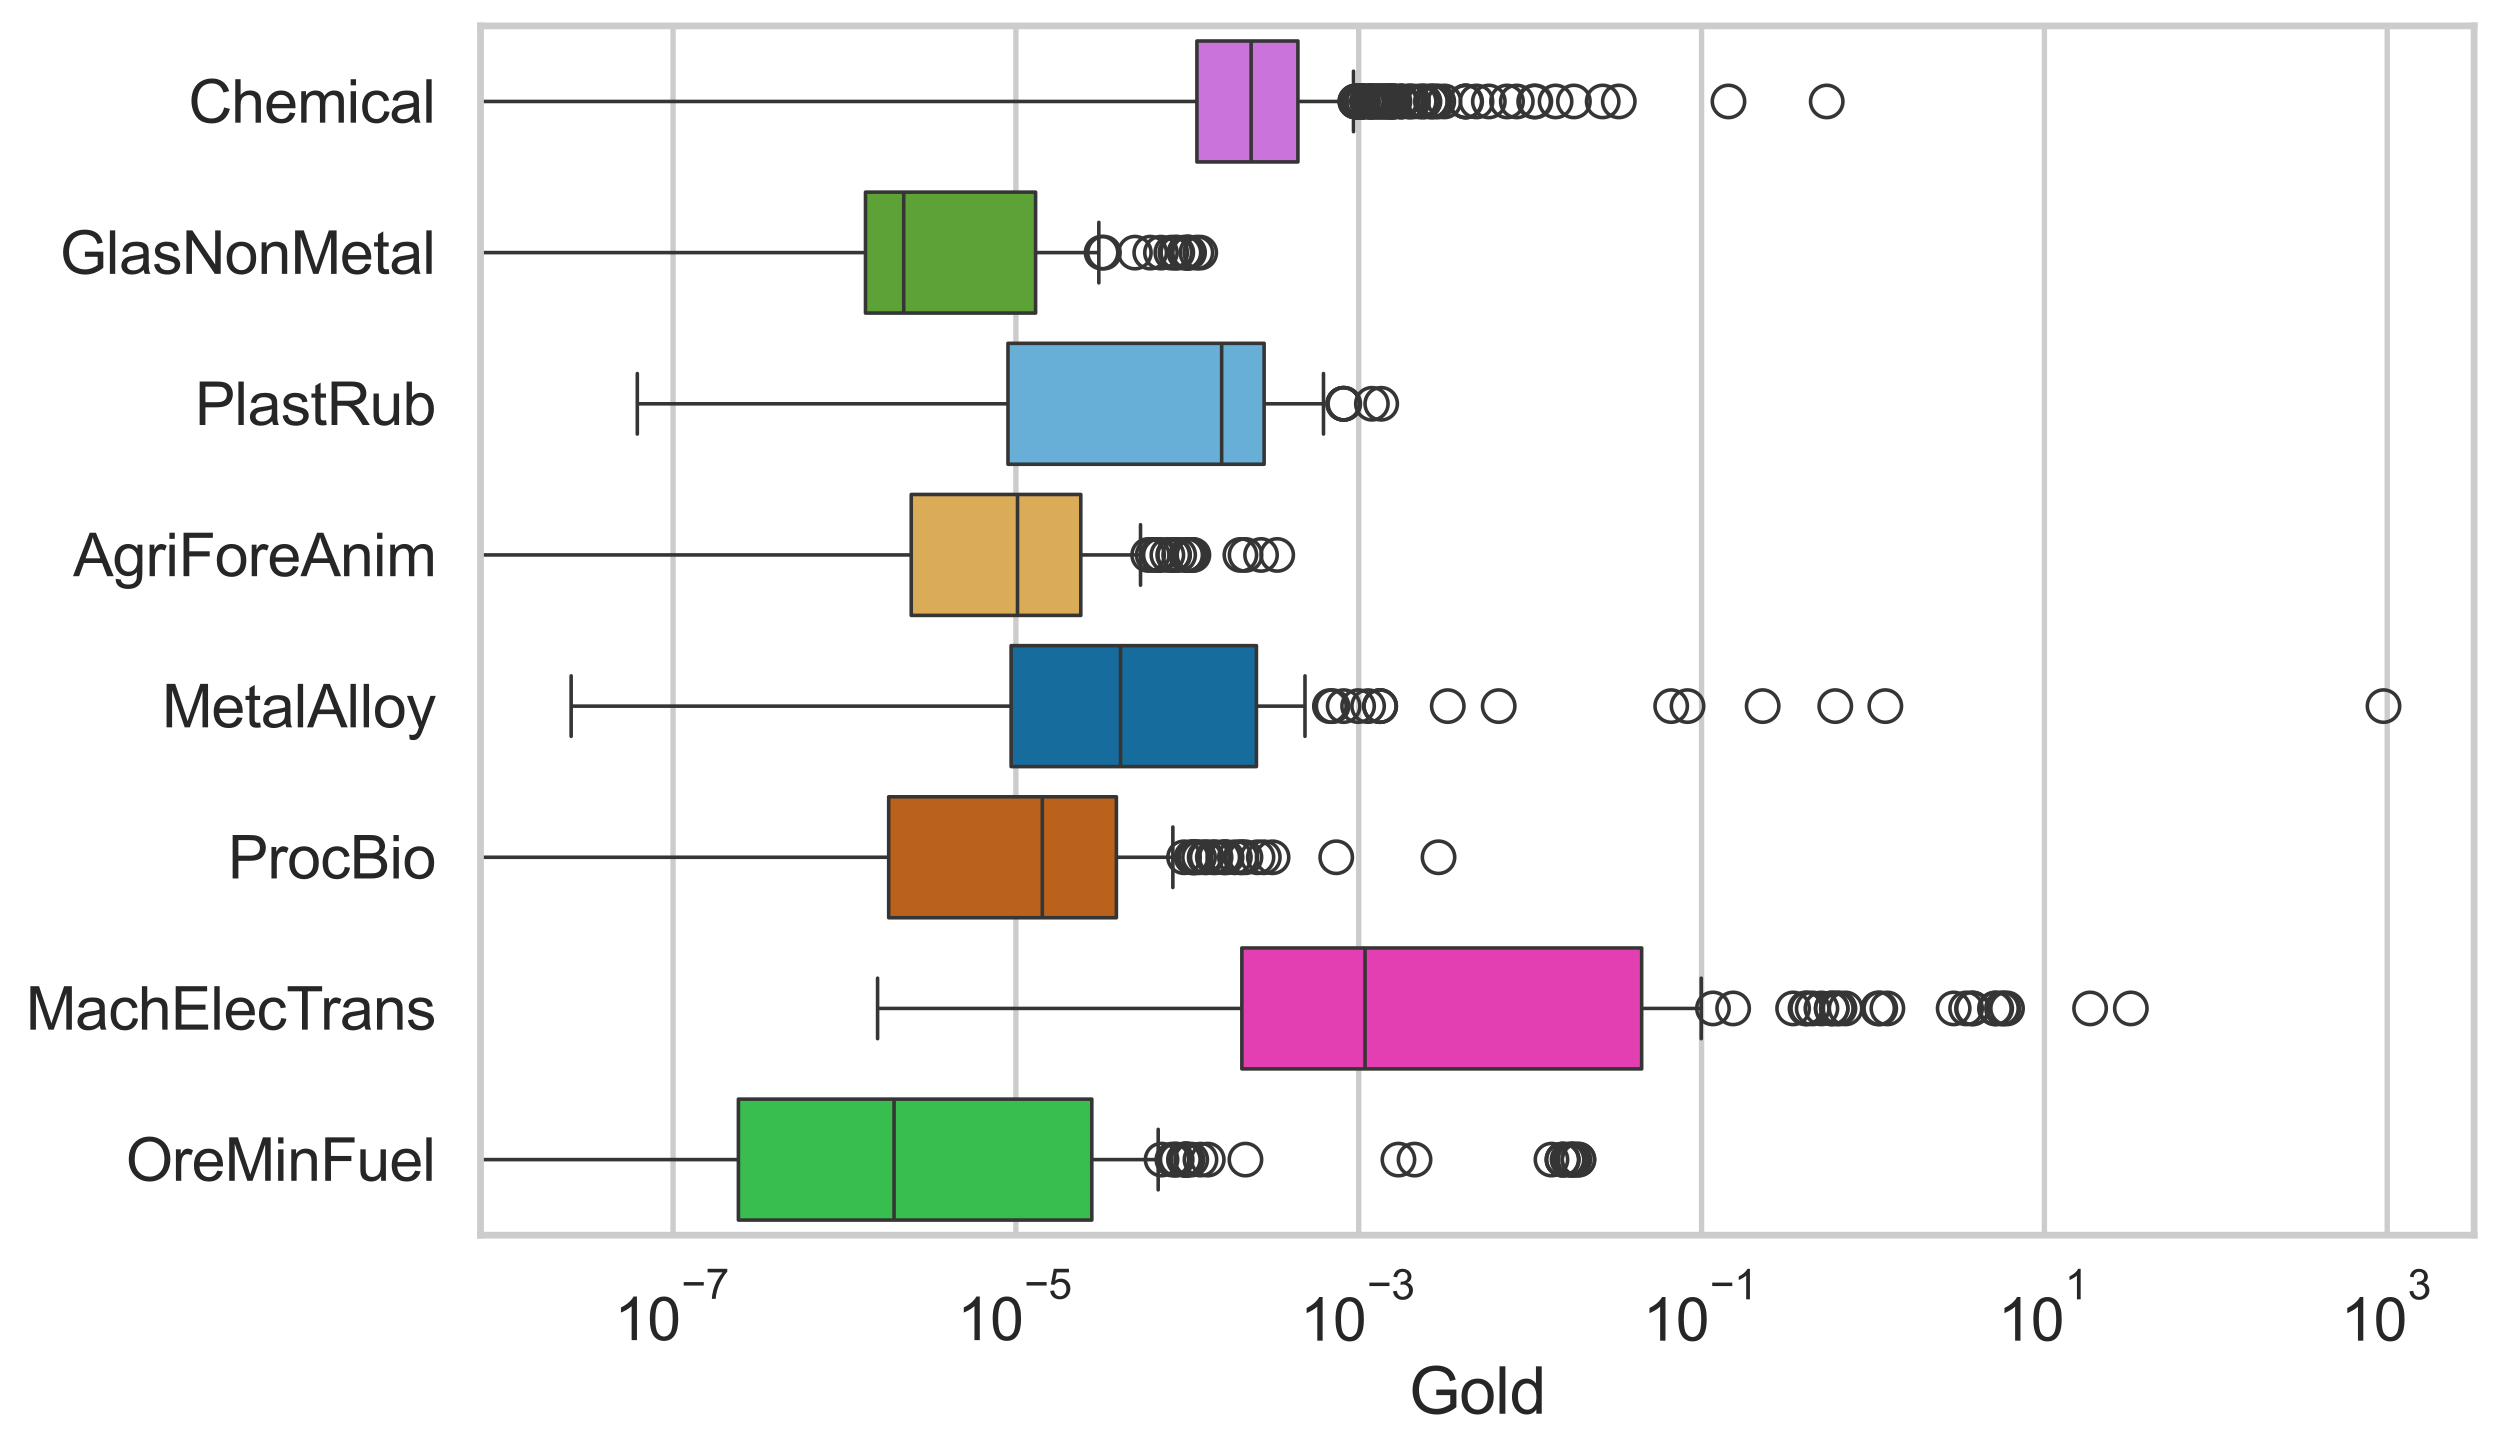 <?xml version="1.0" encoding="utf-8" standalone="no"?>
<!DOCTYPE svg PUBLIC "-//W3C//DTD SVG 1.1//EN"
  "http://www.w3.org/Graphics/SVG/1.1/DTD/svg11.dtd">
<svg xmlns:xlink="http://www.w3.org/1999/xlink" width="695.577pt" height="404.121pt" viewBox="0 0 695.577 404.121" xmlns="http://www.w3.org/2000/svg" version="1.1">
 <defs>
  <style type="text/css">*{stroke-linejoin: round; stroke-linecap: butt}</style>
 </defs>
 <g id="figure_1">
  <g id="patch_1">
   <path d="M 0 404.121 
L 695.577 404.121 
L 695.577 0 
L 0 0 
z
" style="fill: #ffffff"/>
  </g>
  <g id="axes_1">
   <g id="patch_2">
    <path d="M 133.697 343.665 
L 688.377 343.665 
L 688.377 7.2 
L 133.697 7.2 
z
" style="fill: #ffffff"/>
   </g>
   <g id="matplotlib.axis_1">
    <g id="xtick_1">
     <g id="line2d_1">
      <path d="M 187.263 343.665 
L 187.263 7.2 
" clip-path="url(#pfc3916ec9e)" style="fill: none; stroke: #cccccc; stroke-width: 1.5; stroke-linecap: round"/>
     </g>
     <g id="text_1">
      <!-- $\mathdefault{10^{-7}}$ -->
      <g style="fill: #262626" transform="translate(170.928 373.015) scale(0.165 -0.165)">
       <defs>
        <path id="ArialMT-31" d="M 2384 0 
L 1822 0 
L 1822 3584 
Q 1619 3391 1289 3197 
Q 959 3003 697 2906 
L 697 3450 
Q 1169 3672 1522 3987 
Q 1875 4303 2022 4600 
L 2384 4600 
L 2384 0 
z
" transform="scale(0.016)"/>
        <path id="ArialMT-30" d="M 266 2259 
Q 266 3072 433 3567 
Q 600 4063 929 4331 
Q 1259 4600 1759 4600 
Q 2128 4600 2406 4451 
Q 2684 4303 2865 4023 
Q 3047 3744 3150 3342 
Q 3253 2941 3253 2259 
Q 3253 1453 3087 958 
Q 2922 463 2592 192 
Q 2263 -78 1759 -78 
Q 1097 -78 719 397 
Q 266 969 266 2259 
z
M 844 2259 
Q 844 1131 1108 757 
Q 1372 384 1759 384 
Q 2147 384 2411 759 
Q 2675 1134 2675 2259 
Q 2675 3391 2411 3762 
Q 2147 4134 1753 4134 
Q 1366 4134 1134 3806 
Q 844 3388 844 2259 
z
" transform="scale(0.016)"/>
        <path id="ArialMT-2212" d="M 3381 1997 
L 356 1997 
L 356 2522 
L 3381 2522 
L 3381 1997 
z
" transform="scale(0.016)"/>
        <path id="ArialMT-37" d="M 303 3981 
L 303 4522 
L 3269 4522 
L 3269 4084 
Q 2831 3619 2401 2847 
Q 1972 2075 1738 1259 
Q 1569 684 1522 0 
L 944 0 
Q 953 541 1156 1306 
Q 1359 2072 1739 2783 
Q 2119 3494 2547 3981 
L 303 3981 
z
" transform="scale(0.016)"/>
       </defs>
       <use xlink:href="#ArialMT-31" transform="translate(0 0.847)"/>
       <use xlink:href="#ArialMT-30" transform="translate(55.615 0.847)"/>
       <use xlink:href="#ArialMT-2212" transform="translate(112.973 70.541) scale(0.7)"/>
       <use xlink:href="#ArialMT-37" transform="translate(153.852 70.541) scale(0.7)"/>
      </g>
     </g>
    </g>
    <g id="xtick_2">
     <g id="line2d_2">
      <path d="M 282.651 343.665 
L 282.651 7.2 
" clip-path="url(#pfc3916ec9e)" style="fill: none; stroke: #cccccc; stroke-width: 1.5; stroke-linecap: round"/>
     </g>
     <g id="text_2">
      <!-- $\mathdefault{10^{-5}}$ -->
      <g style="fill: #262626" transform="translate(266.316 373.015) scale(0.165 -0.165)">
       <defs>
        <path id="ArialMT-35" d="M 266 1200 
L 856 1250 
Q 922 819 1161 601 
Q 1400 384 1738 384 
Q 2144 384 2425 690 
Q 2706 997 2706 1503 
Q 2706 1984 2436 2262 
Q 2166 2541 1728 2541 
Q 1456 2541 1237 2417 
Q 1019 2294 894 2097 
L 366 2166 
L 809 4519 
L 3088 4519 
L 3088 3981 
L 1259 3981 
L 1013 2750 
Q 1425 3038 1878 3038 
Q 2478 3038 2890 2622 
Q 3303 2206 3303 1553 
Q 3303 931 2941 478 
Q 2500 -78 1738 -78 
Q 1113 -78 717 272 
Q 322 622 266 1200 
z
" transform="scale(0.016)"/>
       </defs>
       <use xlink:href="#ArialMT-31" transform="translate(0 0.88)"/>
       <use xlink:href="#ArialMT-30" transform="translate(55.615 0.88)"/>
       <use xlink:href="#ArialMT-2212" transform="translate(112.973 70.573) scale(0.7)"/>
       <use xlink:href="#ArialMT-35" transform="translate(153.852 70.573) scale(0.7)"/>
      </g>
     </g>
    </g>
    <g id="xtick_3">
     <g id="line2d_3">
      <path d="M 378.038 343.665 
L 378.038 7.2 
" clip-path="url(#pfc3916ec9e)" style="fill: none; stroke: #cccccc; stroke-width: 1.5; stroke-linecap: round"/>
     </g>
     <g id="text_3">
      <!-- $\mathdefault{10^{-3}}$ -->
      <g style="fill: #262626" transform="translate(361.703 373.18) scale(0.165 -0.165)">
       <defs>
        <path id="ArialMT-33" d="M 269 1209 
L 831 1284 
Q 928 806 1161 595 
Q 1394 384 1728 384 
Q 2125 384 2398 659 
Q 2672 934 2672 1341 
Q 2672 1728 2419 1979 
Q 2166 2231 1775 2231 
Q 1616 2231 1378 2169 
L 1441 2663 
Q 1497 2656 1531 2656 
Q 1891 2656 2178 2843 
Q 2466 3031 2466 3422 
Q 2466 3731 2256 3934 
Q 2047 4138 1716 4138 
Q 1388 4138 1169 3931 
Q 950 3725 888 3313 
L 325 3413 
Q 428 3978 793 4289 
Q 1159 4600 1703 4600 
Q 2078 4600 2393 4439 
Q 2709 4278 2876 4000 
Q 3044 3722 3044 3409 
Q 3044 3113 2884 2869 
Q 2725 2625 2413 2481 
Q 2819 2388 3044 2092 
Q 3269 1797 3269 1353 
Q 3269 753 2831 336 
Q 2394 -81 1725 -81 
Q 1122 -81 723 278 
Q 325 638 269 1209 
z
" transform="scale(0.016)"/>
       </defs>
       <use xlink:href="#ArialMT-31" transform="translate(0 0.994)"/>
       <use xlink:href="#ArialMT-30" transform="translate(55.615 0.994)"/>
       <use xlink:href="#ArialMT-2212" transform="translate(112.973 70.688) scale(0.7)"/>
       <use xlink:href="#ArialMT-33" transform="translate(153.852 70.688) scale(0.7)"/>
      </g>
     </g>
    </g>
    <g id="xtick_4">
     <g id="line2d_4">
      <path d="M 473.426 343.665 
L 473.426 7.2 
" clip-path="url(#pfc3916ec9e)" style="fill: none; stroke: #cccccc; stroke-width: 1.5; stroke-linecap: round"/>
     </g>
     <g id="text_4">
      <!-- $\mathdefault{10^{-1}}$ -->
      <g style="fill: #262626" transform="translate(457.091 373.18) scale(0.165 -0.165)">
       <use xlink:href="#ArialMT-31" transform="translate(0 0.994)"/>
       <use xlink:href="#ArialMT-30" transform="translate(55.615 0.994)"/>
       <use xlink:href="#ArialMT-2212" transform="translate(112.973 70.688) scale(0.7)"/>
       <use xlink:href="#ArialMT-31" transform="translate(153.852 70.688) scale(0.7)"/>
      </g>
     </g>
    </g>
    <g id="xtick_5">
     <g id="line2d_5">
      <path d="M 568.813 343.665 
L 568.813 7.2 
" clip-path="url(#pfc3916ec9e)" style="fill: none; stroke: #cccccc; stroke-width: 1.5; stroke-linecap: round"/>
     </g>
     <g id="text_5">
      <!-- $\mathdefault{10^{1}}$ -->
      <g style="fill: #262626" transform="translate(555.86 373.18) scale(0.165 -0.165)">
       <use xlink:href="#ArialMT-31" transform="translate(0 0.994)"/>
       <use xlink:href="#ArialMT-30" transform="translate(55.615 0.994)"/>
       <use xlink:href="#ArialMT-31" transform="translate(112.973 70.688) scale(0.7)"/>
      </g>
     </g>
    </g>
    <g id="xtick_6">
     <g id="line2d_6">
      <path d="M 664.2 343.665 
L 664.2 7.2 
" clip-path="url(#pfc3916ec9e)" style="fill: none; stroke: #cccccc; stroke-width: 1.5; stroke-linecap: round"/>
     </g>
     <g id="text_6">
      <!-- $\mathdefault{10^{3}}$ -->
      <g style="fill: #262626" transform="translate(651.248 373.18) scale(0.165 -0.165)">
       <use xlink:href="#ArialMT-31" transform="translate(0 0.994)"/>
       <use xlink:href="#ArialMT-30" transform="translate(55.615 0.994)"/>
       <use xlink:href="#ArialMT-33" transform="translate(112.973 70.688) scale(0.7)"/>
      </g>
     </g>
    </g>
    <g id="text_7">
     <!-- Gold -->
     <g style="fill: #262626" transform="translate(392.027 393.344) scale(0.18 -0.18)">
      <defs>
       <path id="ArialMT-47" d="M 2638 1797 
L 2638 2334 
L 4578 2338 
L 4578 638 
Q 4131 281 3656 101 
Q 3181 -78 2681 -78 
Q 2006 -78 1454 211 
Q 903 500 622 1047 
Q 341 1594 341 2269 
Q 341 2938 620 3517 
Q 900 4097 1425 4378 
Q 1950 4659 2634 4659 
Q 3131 4659 3532 4498 
Q 3934 4338 4162 4050 
Q 4391 3763 4509 3300 
L 3963 3150 
Q 3859 3500 3706 3700 
Q 3553 3900 3268 4020 
Q 2984 4141 2638 4141 
Q 2222 4141 1919 4014 
Q 1616 3888 1430 3681 
Q 1244 3475 1141 3228 
Q 966 2803 966 2306 
Q 966 1694 1177 1281 
Q 1388 869 1791 669 
Q 2194 469 2647 469 
Q 3041 469 3416 620 
Q 3791 772 3984 944 
L 3984 1797 
L 2638 1797 
z
" transform="scale(0.016)"/>
       <path id="ArialMT-6f" d="M 213 1659 
Q 213 2581 725 3025 
Q 1153 3394 1769 3394 
Q 2453 3394 2887 2945 
Q 3322 2497 3322 1706 
Q 3322 1066 3130 698 
Q 2938 331 2570 128 
Q 2203 -75 1769 -75 
Q 1072 -75 642 372 
Q 213 819 213 1659 
z
M 791 1659 
Q 791 1022 1069 705 
Q 1347 388 1769 388 
Q 2188 388 2466 706 
Q 2744 1025 2744 1678 
Q 2744 2294 2464 2611 
Q 2184 2928 1769 2928 
Q 1347 2928 1069 2612 
Q 791 2297 791 1659 
z
" transform="scale(0.016)"/>
       <path id="ArialMT-6c" d="M 409 0 
L 409 4581 
L 972 4581 
L 972 0 
L 409 0 
z
" transform="scale(0.016)"/>
       <path id="ArialMT-64" d="M 2575 0 
L 2575 419 
Q 2259 -75 1647 -75 
Q 1250 -75 917 144 
Q 584 363 401 755 
Q 219 1147 219 1656 
Q 219 2153 384 2558 
Q 550 2963 881 3178 
Q 1213 3394 1622 3394 
Q 1922 3394 2156 3267 
Q 2391 3141 2538 2938 
L 2538 4581 
L 3097 4581 
L 3097 0 
L 2575 0 
z
M 797 1656 
Q 797 1019 1065 703 
Q 1334 388 1700 388 
Q 2069 388 2326 689 
Q 2584 991 2584 1609 
Q 2584 2291 2321 2609 
Q 2059 2928 1675 2928 
Q 1300 2928 1048 2622 
Q 797 2316 797 1656 
z
" transform="scale(0.016)"/>
      </defs>
      <use xlink:href="#ArialMT-47"/>
      <use xlink:href="#ArialMT-6f" transform="translate(77.783 0)"/>
      <use xlink:href="#ArialMT-6c" transform="translate(133.398 0)"/>
      <use xlink:href="#ArialMT-64" transform="translate(155.615 0)"/>
     </g>
    </g>
   </g>
   <g id="matplotlib.axis_2">
    <g id="ytick_1">
     <g id="text_8">
      <!-- Chemical -->
      <g style="fill: #262626" transform="translate(52.428 34.134) scale(0.165 -0.165)">
       <defs>
        <path id="ArialMT-43" d="M 3763 1606 
L 4369 1453 
Q 4178 706 3683 314 
Q 3188 -78 2472 -78 
Q 1731 -78 1267 223 
Q 803 525 561 1097 
Q 319 1669 319 2325 
Q 319 3041 592 3573 
Q 866 4106 1370 4382 
Q 1875 4659 2481 4659 
Q 3169 4659 3637 4309 
Q 4106 3959 4291 3325 
L 3694 3184 
Q 3534 3684 3231 3912 
Q 2928 4141 2469 4141 
Q 1941 4141 1586 3887 
Q 1231 3634 1087 3207 
Q 944 2781 944 2328 
Q 944 1744 1114 1308 
Q 1284 872 1643 656 
Q 2003 441 2422 441 
Q 2931 441 3284 734 
Q 3638 1028 3763 1606 
z
" transform="scale(0.016)"/>
        <path id="ArialMT-68" d="M 422 0 
L 422 4581 
L 984 4581 
L 984 2938 
Q 1378 3394 1978 3394 
Q 2347 3394 2619 3248 
Q 2891 3103 3008 2847 
Q 3125 2591 3125 2103 
L 3125 0 
L 2563 0 
L 2563 2103 
Q 2563 2525 2380 2717 
Q 2197 2909 1863 2909 
Q 1613 2909 1392 2779 
Q 1172 2650 1078 2428 
Q 984 2206 984 1816 
L 984 0 
L 422 0 
z
" transform="scale(0.016)"/>
        <path id="ArialMT-65" d="M 2694 1069 
L 3275 997 
Q 3138 488 2766 206 
Q 2394 -75 1816 -75 
Q 1088 -75 661 373 
Q 234 822 234 1631 
Q 234 2469 665 2931 
Q 1097 3394 1784 3394 
Q 2450 3394 2872 2941 
Q 3294 2488 3294 1666 
Q 3294 1616 3291 1516 
L 816 1516 
Q 847 969 1125 678 
Q 1403 388 1819 388 
Q 2128 388 2347 550 
Q 2566 713 2694 1069 
z
M 847 1978 
L 2700 1978 
Q 2663 2397 2488 2606 
Q 2219 2931 1791 2931 
Q 1403 2931 1139 2672 
Q 875 2413 847 1978 
z
" transform="scale(0.016)"/>
        <path id="ArialMT-6d" d="M 422 0 
L 422 3319 
L 925 3319 
L 925 2853 
Q 1081 3097 1340 3245 
Q 1600 3394 1931 3394 
Q 2300 3394 2536 3241 
Q 2772 3088 2869 2813 
Q 3263 3394 3894 3394 
Q 4388 3394 4653 3120 
Q 4919 2847 4919 2278 
L 4919 0 
L 4359 0 
L 4359 2091 
Q 4359 2428 4304 2576 
Q 4250 2725 4106 2815 
Q 3963 2906 3769 2906 
Q 3419 2906 3187 2673 
Q 2956 2441 2956 1928 
L 2956 0 
L 2394 0 
L 2394 2156 
Q 2394 2531 2256 2718 
Q 2119 2906 1806 2906 
Q 1569 2906 1367 2781 
Q 1166 2656 1075 2415 
Q 984 2175 984 1722 
L 984 0 
L 422 0 
z
" transform="scale(0.016)"/>
        <path id="ArialMT-69" d="M 425 3934 
L 425 4581 
L 988 4581 
L 988 3934 
L 425 3934 
z
M 425 0 
L 425 3319 
L 988 3319 
L 988 0 
L 425 0 
z
" transform="scale(0.016)"/>
        <path id="ArialMT-63" d="M 2588 1216 
L 3141 1144 
Q 3050 572 2676 248 
Q 2303 -75 1759 -75 
Q 1078 -75 664 370 
Q 250 816 250 1647 
Q 250 2184 428 2587 
Q 606 2991 970 3192 
Q 1334 3394 1763 3394 
Q 2303 3394 2647 3120 
Q 2991 2847 3088 2344 
L 2541 2259 
Q 2463 2594 2264 2762 
Q 2066 2931 1784 2931 
Q 1359 2931 1093 2626 
Q 828 2322 828 1663 
Q 828 994 1084 691 
Q 1341 388 1753 388 
Q 2084 388 2306 591 
Q 2528 794 2588 1216 
z
" transform="scale(0.016)"/>
        <path id="ArialMT-61" d="M 2588 409 
Q 2275 144 1986 34 
Q 1697 -75 1366 -75 
Q 819 -75 525 192 
Q 231 459 231 875 
Q 231 1119 342 1320 
Q 453 1522 633 1644 
Q 813 1766 1038 1828 
Q 1203 1872 1538 1913 
Q 2219 1994 2541 2106 
Q 2544 2222 2544 2253 
Q 2544 2597 2384 2738 
Q 2169 2928 1744 2928 
Q 1347 2928 1158 2789 
Q 969 2650 878 2297 
L 328 2372 
Q 403 2725 575 2942 
Q 747 3159 1072 3276 
Q 1397 3394 1825 3394 
Q 2250 3394 2515 3294 
Q 2781 3194 2906 3042 
Q 3031 2891 3081 2659 
Q 3109 2516 3109 2141 
L 3109 1391 
Q 3109 606 3145 398 
Q 3181 191 3288 0 
L 2700 0 
Q 2613 175 2588 409 
z
M 2541 1666 
Q 2234 1541 1622 1453 
Q 1275 1403 1131 1340 
Q 988 1278 909 1158 
Q 831 1038 831 891 
Q 831 666 1001 516 
Q 1172 366 1500 366 
Q 1825 366 2078 508 
Q 2331 650 2450 897 
Q 2541 1088 2541 1459 
L 2541 1666 
z
" transform="scale(0.016)"/>
       </defs>
       <use xlink:href="#ArialMT-43"/>
       <use xlink:href="#ArialMT-68" transform="translate(72.217 0)"/>
       <use xlink:href="#ArialMT-65" transform="translate(127.832 0)"/>
       <use xlink:href="#ArialMT-6d" transform="translate(183.447 0)"/>
       <use xlink:href="#ArialMT-69" transform="translate(266.748 0)"/>
       <use xlink:href="#ArialMT-63" transform="translate(288.965 0)"/>
       <use xlink:href="#ArialMT-61" transform="translate(338.965 0)"/>
       <use xlink:href="#ArialMT-6c" transform="translate(394.58 0)"/>
      </g>
     </g>
    </g>
    <g id="ytick_2">
     <g id="text_9">
      <!-- GlasNonMetal -->
      <g style="fill: #262626" transform="translate(16.659 76.192) scale(0.165 -0.165)">
       <defs>
        <path id="ArialMT-73" d="M 197 991 
L 753 1078 
Q 800 744 1014 566 
Q 1228 388 1613 388 
Q 2000 388 2187 545 
Q 2375 703 2375 916 
Q 2375 1106 2209 1216 
Q 2094 1291 1634 1406 
Q 1016 1563 777 1677 
Q 538 1791 414 1992 
Q 291 2194 291 2438 
Q 291 2659 392 2848 
Q 494 3038 669 3163 
Q 800 3259 1026 3326 
Q 1253 3394 1513 3394 
Q 1903 3394 2198 3281 
Q 2494 3169 2634 2976 
Q 2775 2784 2828 2463 
L 2278 2388 
Q 2241 2644 2061 2787 
Q 1881 2931 1553 2931 
Q 1166 2931 1000 2803 
Q 834 2675 834 2503 
Q 834 2394 903 2306 
Q 972 2216 1119 2156 
Q 1203 2125 1616 2013 
Q 2213 1853 2448 1751 
Q 2684 1650 2818 1456 
Q 2953 1263 2953 975 
Q 2953 694 2789 445 
Q 2625 197 2315 61 
Q 2006 -75 1616 -75 
Q 969 -75 630 194 
Q 291 463 197 991 
z
" transform="scale(0.016)"/>
        <path id="ArialMT-4e" d="M 488 0 
L 488 4581 
L 1109 4581 
L 3516 984 
L 3516 4581 
L 4097 4581 
L 4097 0 
L 3475 0 
L 1069 3600 
L 1069 0 
L 488 0 
z
" transform="scale(0.016)"/>
        <path id="ArialMT-6e" d="M 422 0 
L 422 3319 
L 928 3319 
L 928 2847 
Q 1294 3394 1984 3394 
Q 2284 3394 2536 3286 
Q 2788 3178 2913 3003 
Q 3038 2828 3088 2588 
Q 3119 2431 3119 2041 
L 3119 0 
L 2556 0 
L 2556 2019 
Q 2556 2363 2490 2533 
Q 2425 2703 2258 2804 
Q 2091 2906 1866 2906 
Q 1506 2906 1245 2678 
Q 984 2450 984 1813 
L 984 0 
L 422 0 
z
" transform="scale(0.016)"/>
        <path id="ArialMT-4d" d="M 475 0 
L 475 4581 
L 1388 4581 
L 2472 1338 
Q 2622 884 2691 659 
Q 2769 909 2934 1394 
L 4031 4581 
L 4847 4581 
L 4847 0 
L 4263 0 
L 4263 3834 
L 2931 0 
L 2384 0 
L 1059 3900 
L 1059 0 
L 475 0 
z
" transform="scale(0.016)"/>
        <path id="ArialMT-74" d="M 1650 503 
L 1731 6 
Q 1494 -44 1306 -44 
Q 1000 -44 831 53 
Q 663 150 594 308 
Q 525 466 525 972 
L 525 2881 
L 113 2881 
L 113 3319 
L 525 3319 
L 525 4141 
L 1084 4478 
L 1084 3319 
L 1650 3319 
L 1650 2881 
L 1084 2881 
L 1084 941 
Q 1084 700 1114 631 
Q 1144 563 1211 522 
Q 1278 481 1403 481 
Q 1497 481 1650 503 
z
" transform="scale(0.016)"/>
       </defs>
       <use xlink:href="#ArialMT-47"/>
       <use xlink:href="#ArialMT-6c" transform="translate(77.783 0)"/>
       <use xlink:href="#ArialMT-61" transform="translate(100 0)"/>
       <use xlink:href="#ArialMT-73" transform="translate(155.615 0)"/>
       <use xlink:href="#ArialMT-4e" transform="translate(205.615 0)"/>
       <use xlink:href="#ArialMT-6f" transform="translate(277.832 0)"/>
       <use xlink:href="#ArialMT-6e" transform="translate(333.447 0)"/>
       <use xlink:href="#ArialMT-4d" transform="translate(389.062 0)"/>
       <use xlink:href="#ArialMT-65" transform="translate(472.363 0)"/>
       <use xlink:href="#ArialMT-74" transform="translate(527.979 0)"/>
       <use xlink:href="#ArialMT-61" transform="translate(555.762 0)"/>
       <use xlink:href="#ArialMT-6c" transform="translate(611.377 0)"/>
      </g>
     </g>
    </g>
    <g id="ytick_3">
     <g id="text_10">
      <!-- PlastRub -->
      <g style="fill: #262626" transform="translate(54.248 118.25) scale(0.165 -0.165)">
       <defs>
        <path id="ArialMT-50" d="M 494 0 
L 494 4581 
L 2222 4581 
Q 2678 4581 2919 4538 
Q 3256 4481 3484 4323 
Q 3713 4166 3852 3881 
Q 3991 3597 3991 3256 
Q 3991 2672 3619 2267 
Q 3247 1863 2275 1863 
L 1100 1863 
L 1100 0 
L 494 0 
z
M 1100 2403 
L 2284 2403 
Q 2872 2403 3119 2622 
Q 3366 2841 3366 3238 
Q 3366 3525 3220 3729 
Q 3075 3934 2838 4000 
Q 2684 4041 2272 4041 
L 1100 4041 
L 1100 2403 
z
" transform="scale(0.016)"/>
        <path id="ArialMT-52" d="M 503 0 
L 503 4581 
L 2534 4581 
Q 3147 4581 3465 4457 
Q 3784 4334 3975 4021 
Q 4166 3709 4166 3331 
Q 4166 2844 3850 2509 
Q 3534 2175 2875 2084 
Q 3116 1969 3241 1856 
Q 3506 1613 3744 1247 
L 4541 0 
L 3778 0 
L 3172 953 
Q 2906 1366 2734 1584 
Q 2563 1803 2427 1890 
Q 2291 1978 2150 2013 
Q 2047 2034 1813 2034 
L 1109 2034 
L 1109 0 
L 503 0 
z
M 1109 2559 
L 2413 2559 
Q 2828 2559 3062 2645 
Q 3297 2731 3419 2920 
Q 3541 3109 3541 3331 
Q 3541 3656 3305 3865 
Q 3069 4075 2559 4075 
L 1109 4075 
L 1109 2559 
z
" transform="scale(0.016)"/>
        <path id="ArialMT-75" d="M 2597 0 
L 2597 488 
Q 2209 -75 1544 -75 
Q 1250 -75 995 37 
Q 741 150 617 320 
Q 494 491 444 738 
Q 409 903 409 1263 
L 409 3319 
L 972 3319 
L 972 1478 
Q 972 1038 1006 884 
Q 1059 663 1231 536 
Q 1403 409 1656 409 
Q 1909 409 2131 539 
Q 2353 669 2445 892 
Q 2538 1116 2538 1541 
L 2538 3319 
L 3100 3319 
L 3100 0 
L 2597 0 
z
" transform="scale(0.016)"/>
        <path id="ArialMT-62" d="M 941 0 
L 419 0 
L 419 4581 
L 981 4581 
L 981 2947 
Q 1338 3394 1891 3394 
Q 2197 3394 2470 3270 
Q 2744 3147 2920 2923 
Q 3097 2700 3197 2384 
Q 3297 2069 3297 1709 
Q 3297 856 2875 390 
Q 2453 -75 1863 -75 
Q 1275 -75 941 416 
L 941 0 
z
M 934 1684 
Q 934 1088 1097 822 
Q 1363 388 1816 388 
Q 2184 388 2453 708 
Q 2722 1028 2722 1663 
Q 2722 2313 2464 2622 
Q 2206 2931 1841 2931 
Q 1472 2931 1203 2611 
Q 934 2291 934 1684 
z
" transform="scale(0.016)"/>
       </defs>
       <use xlink:href="#ArialMT-50"/>
       <use xlink:href="#ArialMT-6c" transform="translate(66.699 0)"/>
       <use xlink:href="#ArialMT-61" transform="translate(88.916 0)"/>
       <use xlink:href="#ArialMT-73" transform="translate(144.531 0)"/>
       <use xlink:href="#ArialMT-74" transform="translate(194.531 0)"/>
       <use xlink:href="#ArialMT-52" transform="translate(222.314 0)"/>
       <use xlink:href="#ArialMT-75" transform="translate(294.531 0)"/>
       <use xlink:href="#ArialMT-62" transform="translate(350.146 0)"/>
      </g>
     </g>
    </g>
    <g id="ytick_4">
     <g id="text_11">
      <!-- AgriForeAnim -->
      <g style="fill: #262626" transform="translate(20.341 160.308) scale(0.165 -0.165)">
       <defs>
        <path id="ArialMT-41" d="M -9 0 
L 1750 4581 
L 2403 4581 
L 4278 0 
L 3588 0 
L 3053 1388 
L 1138 1388 
L 634 0 
L -9 0 
z
M 1313 1881 
L 2866 1881 
L 2388 3150 
Q 2169 3728 2063 4100 
Q 1975 3659 1816 3225 
L 1313 1881 
z
" transform="scale(0.016)"/>
        <path id="ArialMT-67" d="M 319 -275 
L 866 -356 
Q 900 -609 1056 -725 
Q 1266 -881 1628 -881 
Q 2019 -881 2231 -725 
Q 2444 -569 2519 -288 
Q 2563 -116 2559 434 
Q 2191 0 1641 0 
Q 956 0 581 494 
Q 206 988 206 1678 
Q 206 2153 378 2554 
Q 550 2956 876 3175 
Q 1203 3394 1644 3394 
Q 2231 3394 2613 2919 
L 2613 3319 
L 3131 3319 
L 3131 450 
Q 3131 -325 2973 -648 
Q 2816 -972 2473 -1159 
Q 2131 -1347 1631 -1347 
Q 1038 -1347 672 -1080 
Q 306 -813 319 -275 
z
M 784 1719 
Q 784 1066 1043 766 
Q 1303 466 1694 466 
Q 2081 466 2343 764 
Q 2606 1063 2606 1700 
Q 2606 2309 2336 2618 
Q 2066 2928 1684 2928 
Q 1309 2928 1046 2623 
Q 784 2319 784 1719 
z
" transform="scale(0.016)"/>
        <path id="ArialMT-72" d="M 416 0 
L 416 3319 
L 922 3319 
L 922 2816 
Q 1116 3169 1280 3281 
Q 1444 3394 1641 3394 
Q 1925 3394 2219 3213 
L 2025 2691 
Q 1819 2813 1613 2813 
Q 1428 2813 1281 2702 
Q 1134 2591 1072 2394 
Q 978 2094 978 1738 
L 978 0 
L 416 0 
z
" transform="scale(0.016)"/>
        <path id="ArialMT-46" d="M 525 0 
L 525 4581 
L 3616 4581 
L 3616 4041 
L 1131 4041 
L 1131 2622 
L 3281 2622 
L 3281 2081 
L 1131 2081 
L 1131 0 
L 525 0 
z
" transform="scale(0.016)"/>
       </defs>
       <use xlink:href="#ArialMT-41"/>
       <use xlink:href="#ArialMT-67" transform="translate(66.699 0)"/>
       <use xlink:href="#ArialMT-72" transform="translate(122.314 0)"/>
       <use xlink:href="#ArialMT-69" transform="translate(155.615 0)"/>
       <use xlink:href="#ArialMT-46" transform="translate(177.832 0)"/>
       <use xlink:href="#ArialMT-6f" transform="translate(238.916 0)"/>
       <use xlink:href="#ArialMT-72" transform="translate(294.531 0)"/>
       <use xlink:href="#ArialMT-65" transform="translate(327.832 0)"/>
       <use xlink:href="#ArialMT-41" transform="translate(383.447 0)"/>
       <use xlink:href="#ArialMT-6e" transform="translate(450.146 0)"/>
       <use xlink:href="#ArialMT-69" transform="translate(505.762 0)"/>
       <use xlink:href="#ArialMT-6d" transform="translate(527.979 0)"/>
      </g>
     </g>
    </g>
    <g id="ytick_5">
     <g id="text_12">
      <!-- MetalAlloy -->
      <g style="fill: #262626" transform="translate(45.088 202.366) scale(0.165 -0.165)">
       <defs>
        <path id="ArialMT-79" d="M 397 -1278 
L 334 -750 
Q 519 -800 656 -800 
Q 844 -800 956 -737 
Q 1069 -675 1141 -563 
Q 1194 -478 1313 -144 
Q 1328 -97 1363 -6 
L 103 3319 
L 709 3319 
L 1400 1397 
Q 1534 1031 1641 628 
Q 1738 1016 1872 1384 
L 2581 3319 
L 3144 3319 
L 1881 -56 
Q 1678 -603 1566 -809 
Q 1416 -1088 1222 -1217 
Q 1028 -1347 759 -1347 
Q 597 -1347 397 -1278 
z
" transform="scale(0.016)"/>
       </defs>
       <use xlink:href="#ArialMT-4d"/>
       <use xlink:href="#ArialMT-65" transform="translate(83.301 0)"/>
       <use xlink:href="#ArialMT-74" transform="translate(138.916 0)"/>
       <use xlink:href="#ArialMT-61" transform="translate(166.699 0)"/>
       <use xlink:href="#ArialMT-6c" transform="translate(222.314 0)"/>
       <use xlink:href="#ArialMT-41" transform="translate(244.531 0)"/>
       <use xlink:href="#ArialMT-6c" transform="translate(311.23 0)"/>
       <use xlink:href="#ArialMT-6c" transform="translate(333.447 0)"/>
       <use xlink:href="#ArialMT-6f" transform="translate(355.664 0)"/>
       <use xlink:href="#ArialMT-79" transform="translate(411.279 0)"/>
      </g>
     </g>
    </g>
    <g id="ytick_6">
     <g id="text_13">
      <!-- ProcBio -->
      <g style="fill: #262626" transform="translate(63.424 244.425) scale(0.165 -0.165)">
       <defs>
        <path id="ArialMT-42" d="M 469 0 
L 469 4581 
L 2188 4581 
Q 2713 4581 3030 4442 
Q 3347 4303 3526 4014 
Q 3706 3725 3706 3409 
Q 3706 3116 3547 2856 
Q 3388 2597 3066 2438 
Q 3481 2316 3704 2022 
Q 3928 1728 3928 1328 
Q 3928 1006 3792 729 
Q 3656 453 3456 303 
Q 3256 153 2954 76 
Q 2653 0 2216 0 
L 469 0 
z
M 1075 2656 
L 2066 2656 
Q 2469 2656 2644 2709 
Q 2875 2778 2992 2937 
Q 3109 3097 3109 3338 
Q 3109 3566 3000 3739 
Q 2891 3913 2687 3977 
Q 2484 4041 1991 4041 
L 1075 4041 
L 1075 2656 
z
M 1075 541 
L 2216 541 
Q 2509 541 2628 563 
Q 2838 600 2978 687 
Q 3119 775 3209 942 
Q 3300 1109 3300 1328 
Q 3300 1584 3169 1773 
Q 3038 1963 2805 2039 
Q 2572 2116 2134 2116 
L 1075 2116 
L 1075 541 
z
" transform="scale(0.016)"/>
       </defs>
       <use xlink:href="#ArialMT-50"/>
       <use xlink:href="#ArialMT-72" transform="translate(66.699 0)"/>
       <use xlink:href="#ArialMT-6f" transform="translate(100 0)"/>
       <use xlink:href="#ArialMT-63" transform="translate(155.615 0)"/>
       <use xlink:href="#ArialMT-42" transform="translate(205.615 0)"/>
       <use xlink:href="#ArialMT-69" transform="translate(272.314 0)"/>
       <use xlink:href="#ArialMT-6f" transform="translate(294.531 0)"/>
      </g>
     </g>
    </g>
    <g id="ytick_7">
     <g id="text_14">
      <!-- MachElecTrans -->
      <g style="fill: #262626" transform="translate(7.2 286.483) scale(0.165 -0.165)">
       <defs>
        <path id="ArialMT-45" d="M 506 0 
L 506 4581 
L 3819 4581 
L 3819 4041 
L 1113 4041 
L 1113 2638 
L 3647 2638 
L 3647 2100 
L 1113 2100 
L 1113 541 
L 3925 541 
L 3925 0 
L 506 0 
z
" transform="scale(0.016)"/>
        <path id="ArialMT-54" d="M 1659 0 
L 1659 4041 
L 150 4041 
L 150 4581 
L 3781 4581 
L 3781 4041 
L 2266 4041 
L 2266 0 
L 1659 0 
z
" transform="scale(0.016)"/>
       </defs>
       <use xlink:href="#ArialMT-4d"/>
       <use xlink:href="#ArialMT-61" transform="translate(83.301 0)"/>
       <use xlink:href="#ArialMT-63" transform="translate(138.916 0)"/>
       <use xlink:href="#ArialMT-68" transform="translate(188.916 0)"/>
       <use xlink:href="#ArialMT-45" transform="translate(244.531 0)"/>
       <use xlink:href="#ArialMT-6c" transform="translate(311.23 0)"/>
       <use xlink:href="#ArialMT-65" transform="translate(333.447 0)"/>
       <use xlink:href="#ArialMT-63" transform="translate(389.062 0)"/>
       <use xlink:href="#ArialMT-54" transform="translate(439.062 0)"/>
       <use xlink:href="#ArialMT-72" transform="translate(496.396 0)"/>
       <use xlink:href="#ArialMT-61" transform="translate(529.697 0)"/>
       <use xlink:href="#ArialMT-6e" transform="translate(585.312 0)"/>
       <use xlink:href="#ArialMT-73" transform="translate(640.928 0)"/>
      </g>
     </g>
    </g>
    <g id="ytick_8">
     <g id="text_15">
      <!-- OreMinFuel -->
      <g style="fill: #262626" transform="translate(35.013 328.541) scale(0.165 -0.165)">
       <defs>
        <path id="ArialMT-4f" d="M 309 2231 
Q 309 3372 921 4017 
Q 1534 4663 2503 4663 
Q 3138 4663 3647 4359 
Q 4156 4056 4423 3514 
Q 4691 2972 4691 2284 
Q 4691 1588 4409 1038 
Q 4128 488 3612 205 
Q 3097 -78 2500 -78 
Q 1853 -78 1343 234 
Q 834 547 571 1087 
Q 309 1628 309 2231 
z
M 934 2222 
Q 934 1394 1379 917 
Q 1825 441 2497 441 
Q 3181 441 3623 922 
Q 4066 1403 4066 2288 
Q 4066 2847 3877 3264 
Q 3688 3681 3323 3911 
Q 2959 4141 2506 4141 
Q 1863 4141 1398 3698 
Q 934 3256 934 2222 
z
" transform="scale(0.016)"/>
       </defs>
       <use xlink:href="#ArialMT-4f"/>
       <use xlink:href="#ArialMT-72" transform="translate(77.783 0)"/>
       <use xlink:href="#ArialMT-65" transform="translate(111.084 0)"/>
       <use xlink:href="#ArialMT-4d" transform="translate(166.699 0)"/>
       <use xlink:href="#ArialMT-69" transform="translate(250 0)"/>
       <use xlink:href="#ArialMT-6e" transform="translate(272.217 0)"/>
       <use xlink:href="#ArialMT-46" transform="translate(327.832 0)"/>
       <use xlink:href="#ArialMT-75" transform="translate(388.916 0)"/>
       <use xlink:href="#ArialMT-65" transform="translate(444.531 0)"/>
       <use xlink:href="#ArialMT-6c" transform="translate(500.146 0)"/>
      </g>
     </g>
    </g>
   </g>
   <g id="patch_3">
    <path d="M 333.019 11.406 
L 333.019 45.052 
L 361.12 45.052 
L 361.12 11.406 
L 333.019 11.406 
z
" clip-path="url(#pfc3916ec9e)" style="fill: #ca74db; stroke: #353535; stroke-linejoin: miter"/>
   </g>
   <g id="line2d_7">
    <path d="M 333.019 28.229 
L -1 28.229 
" clip-path="url(#pfc3916ec9e)" style="fill: none; stroke: #353535"/>
   </g>
   <g id="line2d_8">
    <path d="M 361.12 28.229 
L 376.587 28.229 
" clip-path="url(#pfc3916ec9e)" style="fill: none; stroke: #353535"/>
   </g>
   <g id="line2d_9">
    <path clip-path="url(#pfc3916ec9e)" style="fill: none; stroke: #353535; stroke-linecap: round"/>
   </g>
   <g id="line2d_10">
    <path d="M 376.587 19.817 
L 376.587 36.641 
" clip-path="url(#pfc3916ec9e)" style="fill: none; stroke: #353535; stroke-linecap: round"/>
   </g>
   <g id="line2d_11">
    <defs>
     <path id="m48f8c5643a" d="M 0 4.5 
C 1.193 4.5 2.338 4.026 3.182 3.182 
C 4.026 2.338 4.5 1.193 4.5 0 
C 4.5 -1.193 4.026 -2.338 3.182 -3.182 
C 2.338 -4.026 1.193 -4.5 0 -4.5 
C -1.193 -4.5 -2.338 -4.026 -3.182 -3.182 
C -4.026 -2.338 -4.5 -1.193 -4.5 0 
C -4.5 1.193 -4.026 2.338 -3.182 3.182 
C -2.338 4.026 -1.193 4.5 0 4.5 
z
" style="stroke: #353535"/>
    </defs>
    <g clip-path="url(#pfc3916ec9e)">
     <use xlink:href="#m48f8c5643a" x="379.106" y="28.229" style="fill-opacity: 0; stroke: #353535"/>
     <use xlink:href="#m48f8c5643a" x="389.948" y="28.229" style="fill-opacity: 0; stroke: #353535"/>
     <use xlink:href="#m48f8c5643a" x="377.107" y="28.229" style="fill-opacity: 0; stroke: #353535"/>
     <use xlink:href="#m48f8c5643a" x="382.137" y="28.229" style="fill-opacity: 0; stroke: #353535"/>
     <use xlink:href="#m48f8c5643a" x="432.814" y="28.229" style="fill-opacity: 0; stroke: #353535"/>
     <use xlink:href="#m48f8c5643a" x="387.374" y="28.229" style="fill-opacity: 0; stroke: #353535"/>
     <use xlink:href="#m48f8c5643a" x="380.895" y="28.229" style="fill-opacity: 0; stroke: #353535"/>
     <use xlink:href="#m48f8c5643a" x="379.084" y="28.229" style="fill-opacity: 0; stroke: #353535"/>
     <use xlink:href="#m48f8c5643a" x="379.106" y="28.229" style="fill-opacity: 0; stroke: #353535"/>
     <use xlink:href="#m48f8c5643a" x="378.975" y="28.229" style="fill-opacity: 0; stroke: #353535"/>
     <use xlink:href="#m48f8c5643a" x="381.466" y="28.229" style="fill-opacity: 0; stroke: #353535"/>
     <use xlink:href="#m48f8c5643a" x="377.12" y="28.229" style="fill-opacity: 0; stroke: #353535"/>
     <use xlink:href="#m48f8c5643a" x="382.343" y="28.229" style="fill-opacity: 0; stroke: #353535"/>
     <use xlink:href="#m48f8c5643a" x="379.106" y="28.229" style="fill-opacity: 0; stroke: #353535"/>
     <use xlink:href="#m48f8c5643a" x="390.035" y="28.229" style="fill-opacity: 0; stroke: #353535"/>
     <use xlink:href="#m48f8c5643a" x="393.138" y="28.229" style="fill-opacity: 0; stroke: #353535"/>
     <use xlink:href="#m48f8c5643a" x="383.486" y="28.229" style="fill-opacity: 0; stroke: #353535"/>
     <use xlink:href="#m48f8c5643a" x="386.764" y="28.229" style="fill-opacity: 0; stroke: #353535"/>
     <use xlink:href="#m48f8c5643a" x="386.597" y="28.229" style="fill-opacity: 0; stroke: #353535"/>
     <use xlink:href="#m48f8c5643a" x="377.392" y="28.229" style="fill-opacity: 0; stroke: #353535"/>
     <use xlink:href="#m48f8c5643a" x="377.633" y="28.229" style="fill-opacity: 0; stroke: #353535"/>
     <use xlink:href="#m48f8c5643a" x="385.088" y="28.229" style="fill-opacity: 0; stroke: #353535"/>
     <use xlink:href="#m48f8c5643a" x="407.731" y="28.229" style="fill-opacity: 0; stroke: #353535"/>
     <use xlink:href="#m48f8c5643a" x="381.14" y="28.229" style="fill-opacity: 0; stroke: #353535"/>
     <use xlink:href="#m48f8c5643a" x="445.917" y="28.229" style="fill-opacity: 0; stroke: #353535"/>
     <use xlink:href="#m48f8c5643a" x="394.997" y="28.229" style="fill-opacity: 0; stroke: #353535"/>
     <use xlink:href="#m48f8c5643a" x="385.601" y="28.229" style="fill-opacity: 0; stroke: #353535"/>
     <use xlink:href="#m48f8c5643a" x="387.016" y="28.229" style="fill-opacity: 0; stroke: #353535"/>
     <use xlink:href="#m48f8c5643a" x="398.152" y="28.229" style="fill-opacity: 0; stroke: #353535"/>
     <use xlink:href="#m48f8c5643a" x="380.302" y="28.229" style="fill-opacity: 0; stroke: #353535"/>
     <use xlink:href="#m48f8c5643a" x="395.852" y="28.229" style="fill-opacity: 0; stroke: #353535"/>
     <use xlink:href="#m48f8c5643a" x="396.327" y="28.229" style="fill-opacity: 0; stroke: #353535"/>
     <use xlink:href="#m48f8c5643a" x="385.745" y="28.229" style="fill-opacity: 0; stroke: #353535"/>
     <use xlink:href="#m48f8c5643a" x="383.638" y="28.229" style="fill-opacity: 0; stroke: #353535"/>
     <use xlink:href="#m48f8c5643a" x="377.624" y="28.229" style="fill-opacity: 0; stroke: #353535"/>
     <use xlink:href="#m48f8c5643a" x="387.573" y="28.229" style="fill-opacity: 0; stroke: #353535"/>
     <use xlink:href="#m48f8c5643a" x="384.554" y="28.229" style="fill-opacity: 0; stroke: #353535"/>
     <use xlink:href="#m48f8c5643a" x="401.888" y="28.229" style="fill-opacity: 0; stroke: #353535"/>
     <use xlink:href="#m48f8c5643a" x="410.806" y="28.229" style="fill-opacity: 0; stroke: #353535"/>
     <use xlink:href="#m48f8c5643a" x="378.868" y="28.229" style="fill-opacity: 0; stroke: #353535"/>
     <use xlink:href="#m48f8c5643a" x="387.649" y="28.229" style="fill-opacity: 0; stroke: #353535"/>
     <use xlink:href="#m48f8c5643a" x="407.792" y="28.229" style="fill-opacity: 0; stroke: #353535"/>
     <use xlink:href="#m48f8c5643a" x="378.161" y="28.229" style="fill-opacity: 0; stroke: #353535"/>
     <use xlink:href="#m48f8c5643a" x="386.722" y="28.229" style="fill-opacity: 0; stroke: #353535"/>
     <use xlink:href="#m48f8c5643a" x="380.874" y="28.229" style="fill-opacity: 0; stroke: #353535"/>
     <use xlink:href="#m48f8c5643a" x="400.163" y="28.229" style="fill-opacity: 0; stroke: #353535"/>
     <use xlink:href="#m48f8c5643a" x="398.219" y="28.229" style="fill-opacity: 0; stroke: #353535"/>
     <use xlink:href="#m48f8c5643a" x="377.203" y="28.229" style="fill-opacity: 0; stroke: #353535"/>
     <use xlink:href="#m48f8c5643a" x="382.942" y="28.229" style="fill-opacity: 0; stroke: #353535"/>
     <use xlink:href="#m48f8c5643a" x="419.295" y="28.229" style="fill-opacity: 0; stroke: #353535"/>
     <use xlink:href="#m48f8c5643a" x="378.063" y="28.229" style="fill-opacity: 0; stroke: #353535"/>
     <use xlink:href="#m48f8c5643a" x="389.578" y="28.229" style="fill-opacity: 0; stroke: #353535"/>
     <use xlink:href="#m48f8c5643a" x="391.95" y="28.229" style="fill-opacity: 0; stroke: #353535"/>
     <use xlink:href="#m48f8c5643a" x="379.106" y="28.229" style="fill-opacity: 0; stroke: #353535"/>
     <use xlink:href="#m48f8c5643a" x="377.445" y="28.229" style="fill-opacity: 0; stroke: #353535"/>
     <use xlink:href="#m48f8c5643a" x="508.252" y="28.229" style="fill-opacity: 0; stroke: #353535"/>
     <use xlink:href="#m48f8c5643a" x="480.915" y="28.229" style="fill-opacity: 0; stroke: #353535"/>
     <use xlink:href="#m48f8c5643a" x="450.396" y="28.229" style="fill-opacity: 0; stroke: #353535"/>
     <use xlink:href="#m48f8c5643a" x="381.429" y="28.229" style="fill-opacity: 0; stroke: #353535"/>
     <use xlink:href="#m48f8c5643a" x="383.768" y="28.229" style="fill-opacity: 0; stroke: #353535"/>
     <use xlink:href="#m48f8c5643a" x="392.268" y="28.229" style="fill-opacity: 0; stroke: #353535"/>
     <use xlink:href="#m48f8c5643a" x="385.51" y="28.229" style="fill-opacity: 0; stroke: #353535"/>
     <use xlink:href="#m48f8c5643a" x="407.922" y="28.229" style="fill-opacity: 0; stroke: #353535"/>
     <use xlink:href="#m48f8c5643a" x="387.752" y="28.229" style="fill-opacity: 0; stroke: #353535"/>
     <use xlink:href="#m48f8c5643a" x="414.236" y="28.229" style="fill-opacity: 0; stroke: #353535"/>
     <use xlink:href="#m48f8c5643a" x="386.856" y="28.229" style="fill-opacity: 0; stroke: #353535"/>
     <use xlink:href="#m48f8c5643a" x="377.35" y="28.229" style="fill-opacity: 0; stroke: #353535"/>
     <use xlink:href="#m48f8c5643a" x="384.485" y="28.229" style="fill-opacity: 0; stroke: #353535"/>
     <use xlink:href="#m48f8c5643a" x="426.859" y="28.229" style="fill-opacity: 0; stroke: #353535"/>
     <use xlink:href="#m48f8c5643a" x="399.279" y="28.229" style="fill-opacity: 0; stroke: #353535"/>
     <use xlink:href="#m48f8c5643a" x="387.977" y="28.229" style="fill-opacity: 0; stroke: #353535"/>
     <use xlink:href="#m48f8c5643a" x="381.551" y="28.229" style="fill-opacity: 0; stroke: #353535"/>
     <use xlink:href="#m48f8c5643a" x="437.916" y="28.229" style="fill-opacity: 0; stroke: #353535"/>
     <use xlink:href="#m48f8c5643a" x="381.943" y="28.229" style="fill-opacity: 0; stroke: #353535"/>
     <use xlink:href="#m48f8c5643a" x="427.176" y="28.229" style="fill-opacity: 0; stroke: #353535"/>
     <use xlink:href="#m48f8c5643a" x="422.023" y="28.229" style="fill-opacity: 0; stroke: #353535"/>
     <use xlink:href="#m48f8c5643a" x="378.344" y="28.229" style="fill-opacity: 0; stroke: #353535"/>
    </g>
   </g>
   <g id="patch_4">
    <path d="M 240.805 53.464 
L 240.805 87.11 
L 288.132 87.11 
L 288.132 53.464 
L 240.805 53.464 
z
" clip-path="url(#pfc3916ec9e)" style="fill: #5ca236; stroke: #353535; stroke-linejoin: miter"/>
   </g>
   <g id="line2d_12">
    <path d="M 240.805 70.287 
L -1 70.287 
" clip-path="url(#pfc3916ec9e)" style="fill: none; stroke: #353535"/>
   </g>
   <g id="line2d_13">
    <path d="M 288.132 70.287 
L 305.728 70.287 
" clip-path="url(#pfc3916ec9e)" style="fill: none; stroke: #353535"/>
   </g>
   <g id="line2d_14">
    <path clip-path="url(#pfc3916ec9e)" style="fill: none; stroke: #353535; stroke-linecap: round"/>
   </g>
   <g id="line2d_15">
    <path d="M 305.728 61.875 
L 305.728 78.699 
" clip-path="url(#pfc3916ec9e)" style="fill: none; stroke: #353535; stroke-linecap: round"/>
   </g>
   <g id="line2d_16">
    <g clip-path="url(#pfc3916ec9e)">
     <use xlink:href="#m48f8c5643a" x="330.507" y="70.287" style="fill-opacity: 0; stroke: #353535"/>
     <use xlink:href="#m48f8c5643a" x="306.494" y="70.287" style="fill-opacity: 0; stroke: #353535"/>
     <use xlink:href="#m48f8c5643a" x="325.892" y="70.287" style="fill-opacity: 0; stroke: #353535"/>
     <use xlink:href="#m48f8c5643a" x="330.139" y="70.287" style="fill-opacity: 0; stroke: #353535"/>
     <use xlink:href="#m48f8c5643a" x="330.66" y="70.287" style="fill-opacity: 0; stroke: #353535"/>
     <use xlink:href="#m48f8c5643a" x="327.56" y="70.287" style="fill-opacity: 0; stroke: #353535"/>
     <use xlink:href="#m48f8c5643a" x="315.76" y="70.287" style="fill-opacity: 0; stroke: #353535"/>
     <use xlink:href="#m48f8c5643a" x="332.883" y="70.287" style="fill-opacity: 0; stroke: #353535"/>
     <use xlink:href="#m48f8c5643a" x="329.553" y="70.287" style="fill-opacity: 0; stroke: #353535"/>
     <use xlink:href="#m48f8c5643a" x="330.831" y="70.287" style="fill-opacity: 0; stroke: #353535"/>
     <use xlink:href="#m48f8c5643a" x="333.944" y="70.287" style="fill-opacity: 0; stroke: #353535"/>
     <use xlink:href="#m48f8c5643a" x="320.035" y="70.287" style="fill-opacity: 0; stroke: #353535"/>
     <use xlink:href="#m48f8c5643a" x="307.154" y="70.287" style="fill-opacity: 0; stroke: #353535"/>
     <use xlink:href="#m48f8c5643a" x="323.007" y="70.287" style="fill-opacity: 0; stroke: #353535"/>
     <use xlink:href="#m48f8c5643a" x="327.031" y="70.287" style="fill-opacity: 0; stroke: #353535"/>
    </g>
   </g>
   <g id="patch_5">
    <path d="M 280.452 95.522 
L 280.452 129.168 
L 351.717 129.168 
L 351.717 95.522 
L 280.452 95.522 
z
" clip-path="url(#pfc3916ec9e)" style="fill: #68afd7; stroke: #353535; stroke-linejoin: miter"/>
   </g>
   <g id="line2d_17">
    <path d="M 280.452 112.345 
L 177.318 112.345 
" clip-path="url(#pfc3916ec9e)" style="fill: none; stroke: #353535"/>
   </g>
   <g id="line2d_18">
    <path d="M 351.717 112.345 
L 368.235 112.345 
" clip-path="url(#pfc3916ec9e)" style="fill: none; stroke: #353535"/>
   </g>
   <g id="line2d_19">
    <path d="M 177.318 103.934 
L 177.318 120.757 
" clip-path="url(#pfc3916ec9e)" style="fill: none; stroke: #353535; stroke-linecap: round"/>
   </g>
   <g id="line2d_20">
    <path d="M 368.235 103.934 
L 368.235 120.757 
" clip-path="url(#pfc3916ec9e)" style="fill: none; stroke: #353535; stroke-linecap: round"/>
   </g>
   <g id="line2d_21">
    <g clip-path="url(#pfc3916ec9e)">
     <use xlink:href="#m48f8c5643a" x="373.82" y="112.345" style="fill-opacity: 0; stroke: #353535"/>
     <use xlink:href="#m48f8c5643a" x="373.727" y="112.345" style="fill-opacity: 0; stroke: #353535"/>
     <use xlink:href="#m48f8c5643a" x="374.016" y="112.345" style="fill-opacity: 0; stroke: #353535"/>
     <use xlink:href="#m48f8c5643a" x="373.766" y="112.345" style="fill-opacity: 0; stroke: #353535"/>
     <use xlink:href="#m48f8c5643a" x="384.295" y="112.345" style="fill-opacity: 0; stroke: #353535"/>
     <use xlink:href="#m48f8c5643a" x="381.698" y="112.345" style="fill-opacity: 0; stroke: #353535"/>
    </g>
   </g>
   <g id="patch_6">
    <path d="M 253.534 137.58 
L 253.534 171.226 
L 300.71 171.226 
L 300.71 137.58 
L 253.534 137.58 
z
" clip-path="url(#pfc3916ec9e)" style="fill: #daac58; stroke: #353535; stroke-linejoin: miter"/>
   </g>
   <g id="line2d_22">
    <path d="M 253.534 154.403 
L -1 154.403 
" clip-path="url(#pfc3916ec9e)" style="fill: none; stroke: #353535"/>
   </g>
   <g id="line2d_23">
    <path d="M 300.71 154.403 
L 317.329 154.403 
" clip-path="url(#pfc3916ec9e)" style="fill: none; stroke: #353535"/>
   </g>
   <g id="line2d_24">
    <path clip-path="url(#pfc3916ec9e)" style="fill: none; stroke: #353535; stroke-linecap: round"/>
   </g>
   <g id="line2d_25">
    <path d="M 317.329 145.992 
L 317.329 162.815 
" clip-path="url(#pfc3916ec9e)" style="fill: none; stroke: #353535; stroke-linecap: round"/>
   </g>
   <g id="line2d_26">
    <g clip-path="url(#pfc3916ec9e)">
     <use xlink:href="#m48f8c5643a" x="331.493" y="154.403" style="fill-opacity: 0; stroke: #353535"/>
     <use xlink:href="#m48f8c5643a" x="330.309" y="154.403" style="fill-opacity: 0; stroke: #353535"/>
     <use xlink:href="#m48f8c5643a" x="322.147" y="154.403" style="fill-opacity: 0; stroke: #353535"/>
     <use xlink:href="#m48f8c5643a" x="331.497" y="154.403" style="fill-opacity: 0; stroke: #353535"/>
     <use xlink:href="#m48f8c5643a" x="331.2" y="154.403" style="fill-opacity: 0; stroke: #353535"/>
     <use xlink:href="#m48f8c5643a" x="322.252" y="154.403" style="fill-opacity: 0; stroke: #353535"/>
     <use xlink:href="#m48f8c5643a" x="350.861" y="154.403" style="fill-opacity: 0; stroke: #353535"/>
     <use xlink:href="#m48f8c5643a" x="324.794" y="154.403" style="fill-opacity: 0; stroke: #353535"/>
     <use xlink:href="#m48f8c5643a" x="319.456" y="154.403" style="fill-opacity: 0; stroke: #353535"/>
     <use xlink:href="#m48f8c5643a" x="326.582" y="154.403" style="fill-opacity: 0; stroke: #353535"/>
     <use xlink:href="#m48f8c5643a" x="332.039" y="154.403" style="fill-opacity: 0; stroke: #353535"/>
     <use xlink:href="#m48f8c5643a" x="326.433" y="154.403" style="fill-opacity: 0; stroke: #353535"/>
     <use xlink:href="#m48f8c5643a" x="355.362" y="154.403" style="fill-opacity: 0; stroke: #353535"/>
     <use xlink:href="#m48f8c5643a" x="345.115" y="154.403" style="fill-opacity: 0; stroke: #353535"/>
     <use xlink:href="#m48f8c5643a" x="322.106" y="154.403" style="fill-opacity: 0; stroke: #353535"/>
     <use xlink:href="#m48f8c5643a" x="346.548" y="154.403" style="fill-opacity: 0; stroke: #353535"/>
     <use xlink:href="#m48f8c5643a" x="330.037" y="154.403" style="fill-opacity: 0; stroke: #353535"/>
     <use xlink:href="#m48f8c5643a" x="320.718" y="154.403" style="fill-opacity: 0; stroke: #353535"/>
     <use xlink:href="#m48f8c5643a" x="330.679" y="154.403" style="fill-opacity: 0; stroke: #353535"/>
     <use xlink:href="#m48f8c5643a" x="326.663" y="154.403" style="fill-opacity: 0; stroke: #353535"/>
     <use xlink:href="#m48f8c5643a" x="330.647" y="154.403" style="fill-opacity: 0; stroke: #353535"/>
     <use xlink:href="#m48f8c5643a" x="328.079" y="154.403" style="fill-opacity: 0; stroke: #353535"/>
     <use xlink:href="#m48f8c5643a" x="322.688" y="154.403" style="fill-opacity: 0; stroke: #353535"/>
    </g>
   </g>
   <g id="patch_7">
    <path d="M 281.327 179.638 
L 281.327 213.285 
L 349.575 213.285 
L 349.575 179.638 
L 281.327 179.638 
z
" clip-path="url(#pfc3916ec9e)" style="fill: #166c9c; stroke: #353535; stroke-linejoin: miter"/>
   </g>
   <g id="line2d_27">
    <path d="M 281.327 196.461 
L 158.91 196.461 
" clip-path="url(#pfc3916ec9e)" style="fill: none; stroke: #353535"/>
   </g>
   <g id="line2d_28">
    <path d="M 349.575 196.461 
L 363.088 196.461 
" clip-path="url(#pfc3916ec9e)" style="fill: none; stroke: #353535"/>
   </g>
   <g id="line2d_29">
    <path d="M 158.91 188.05 
L 158.91 204.873 
" clip-path="url(#pfc3916ec9e)" style="fill: none; stroke: #353535; stroke-linecap: round"/>
   </g>
   <g id="line2d_30">
    <path d="M 363.088 188.05 
L 363.088 204.873 
" clip-path="url(#pfc3916ec9e)" style="fill: none; stroke: #353535; stroke-linecap: round"/>
   </g>
   <g id="line2d_31">
    <g clip-path="url(#pfc3916ec9e)">
     <use xlink:href="#m48f8c5643a" x="383.992" y="196.461" style="fill-opacity: 0; stroke: #353535"/>
     <use xlink:href="#m48f8c5643a" x="663.164" y="196.461" style="fill-opacity: 0; stroke: #353535"/>
     <use xlink:href="#m48f8c5643a" x="377.868" y="196.461" style="fill-opacity: 0; stroke: #353535"/>
     <use xlink:href="#m48f8c5643a" x="402.815" y="196.461" style="fill-opacity: 0; stroke: #353535"/>
     <use xlink:href="#m48f8c5643a" x="490.428" y="196.461" style="fill-opacity: 0; stroke: #353535"/>
     <use xlink:href="#m48f8c5643a" x="370.021" y="196.461" style="fill-opacity: 0; stroke: #353535"/>
     <use xlink:href="#m48f8c5643a" x="384.015" y="196.461" style="fill-opacity: 0; stroke: #353535"/>
     <use xlink:href="#m48f8c5643a" x="469.525" y="196.461" style="fill-opacity: 0; stroke: #353535"/>
     <use xlink:href="#m48f8c5643a" x="383.951" y="196.461" style="fill-opacity: 0; stroke: #353535"/>
     <use xlink:href="#m48f8c5643a" x="524.56" y="196.461" style="fill-opacity: 0; stroke: #353535"/>
     <use xlink:href="#m48f8c5643a" x="370.757" y="196.461" style="fill-opacity: 0; stroke: #353535"/>
     <use xlink:href="#m48f8c5643a" x="510.627" y="196.461" style="fill-opacity: 0; stroke: #353535"/>
     <use xlink:href="#m48f8c5643a" x="464.978" y="196.461" style="fill-opacity: 0; stroke: #353535"/>
     <use xlink:href="#m48f8c5643a" x="416.985" y="196.461" style="fill-opacity: 0; stroke: #353535"/>
     <use xlink:href="#m48f8c5643a" x="380.646" y="196.461" style="fill-opacity: 0; stroke: #353535"/>
     <use xlink:href="#m48f8c5643a" x="373.852" y="196.461" style="fill-opacity: 0; stroke: #353535"/>
    </g>
   </g>
   <g id="patch_8">
    <path d="M 247.259 221.696 
L 247.259 255.343 
L 310.613 255.343 
L 310.613 221.696 
L 247.259 221.696 
z
" clip-path="url(#pfc3916ec9e)" style="fill: #ba611b; stroke: #353535; stroke-linejoin: miter"/>
   </g>
   <g id="line2d_32">
    <path d="M 247.259 238.519 
L -1 238.519 
" clip-path="url(#pfc3916ec9e)" style="fill: none; stroke: #353535"/>
   </g>
   <g id="line2d_33">
    <path d="M 310.613 238.519 
L 326.327 238.519 
" clip-path="url(#pfc3916ec9e)" style="fill: none; stroke: #353535"/>
   </g>
   <g id="line2d_34">
    <path clip-path="url(#pfc3916ec9e)" style="fill: none; stroke: #353535; stroke-linecap: round"/>
   </g>
   <g id="line2d_35">
    <path d="M 326.327 230.108 
L 326.327 246.931 
" clip-path="url(#pfc3916ec9e)" style="fill: none; stroke: #353535; stroke-linecap: round"/>
   </g>
   <g id="line2d_36">
    <g clip-path="url(#pfc3916ec9e)">
     <use xlink:href="#m48f8c5643a" x="340.356" y="238.519" style="fill-opacity: 0; stroke: #353535"/>
     <use xlink:href="#m48f8c5643a" x="332.615" y="238.519" style="fill-opacity: 0; stroke: #353535"/>
     <use xlink:href="#m48f8c5643a" x="331.53" y="238.519" style="fill-opacity: 0; stroke: #353535"/>
     <use xlink:href="#m48f8c5643a" x="346.526" y="238.519" style="fill-opacity: 0; stroke: #353535"/>
     <use xlink:href="#m48f8c5643a" x="337.449" y="238.519" style="fill-opacity: 0; stroke: #353535"/>
     <use xlink:href="#m48f8c5643a" x="338.211" y="238.519" style="fill-opacity: 0; stroke: #353535"/>
     <use xlink:href="#m48f8c5643a" x="343.581" y="238.519" style="fill-opacity: 0; stroke: #353535"/>
     <use xlink:href="#m48f8c5643a" x="349.874" y="238.519" style="fill-opacity: 0; stroke: #353535"/>
     <use xlink:href="#m48f8c5643a" x="341.273" y="238.519" style="fill-opacity: 0; stroke: #353535"/>
     <use xlink:href="#m48f8c5643a" x="335.173" y="238.519" style="fill-opacity: 0; stroke: #353535"/>
     <use xlink:href="#m48f8c5643a" x="331.909" y="238.519" style="fill-opacity: 0; stroke: #353535"/>
     <use xlink:href="#m48f8c5643a" x="400.247" y="238.519" style="fill-opacity: 0; stroke: #353535"/>
     <use xlink:href="#m48f8c5643a" x="333.607" y="238.519" style="fill-opacity: 0; stroke: #353535"/>
     <use xlink:href="#m48f8c5643a" x="345.377" y="238.519" style="fill-opacity: 0; stroke: #353535"/>
     <use xlink:href="#m48f8c5643a" x="332.001" y="238.519" style="fill-opacity: 0; stroke: #353535"/>
     <use xlink:href="#m48f8c5643a" x="371.782" y="238.519" style="fill-opacity: 0; stroke: #353535"/>
     <use xlink:href="#m48f8c5643a" x="335.746" y="238.519" style="fill-opacity: 0; stroke: #353535"/>
     <use xlink:href="#m48f8c5643a" x="354.073" y="238.519" style="fill-opacity: 0; stroke: #353535"/>
     <use xlink:href="#m48f8c5643a" x="340.798" y="238.519" style="fill-opacity: 0; stroke: #353535"/>
     <use xlink:href="#m48f8c5643a" x="329.441" y="238.519" style="fill-opacity: 0; stroke: #353535"/>
     <use xlink:href="#m48f8c5643a" x="345.208" y="238.519" style="fill-opacity: 0; stroke: #353535"/>
     <use xlink:href="#m48f8c5643a" x="351.641" y="238.519" style="fill-opacity: 0; stroke: #353535"/>
     <use xlink:href="#m48f8c5643a" x="332.534" y="238.519" style="fill-opacity: 0; stroke: #353535"/>
    </g>
   </g>
   <g id="patch_9">
    <path d="M 345.523 263.754 
L 345.523 297.401 
L 456.762 297.401 
L 456.762 263.754 
L 345.523 263.754 
z
" clip-path="url(#pfc3916ec9e)" style="fill: #e33eb2; stroke: #353535; stroke-linejoin: miter"/>
   </g>
   <g id="line2d_37">
    <path d="M 345.523 280.577 
L 244.172 280.577 
" clip-path="url(#pfc3916ec9e)" style="fill: none; stroke: #353535"/>
   </g>
   <g id="line2d_38">
    <path d="M 456.762 280.577 
L 473.336 280.577 
" clip-path="url(#pfc3916ec9e)" style="fill: none; stroke: #353535"/>
   </g>
   <g id="line2d_39">
    <path d="M 244.172 272.166 
L 244.172 288.989 
" clip-path="url(#pfc3916ec9e)" style="fill: none; stroke: #353535; stroke-linecap: round"/>
   </g>
   <g id="line2d_40">
    <path d="M 473.336 272.166 
L 473.336 288.989 
" clip-path="url(#pfc3916ec9e)" style="fill: none; stroke: #353535; stroke-linecap: round"/>
   </g>
   <g id="line2d_41">
    <g clip-path="url(#pfc3916ec9e)">
     <use xlink:href="#m48f8c5643a" x="502.821" y="280.577" style="fill-opacity: 0; stroke: #353535"/>
     <use xlink:href="#m48f8c5643a" x="557.403" y="280.577" style="fill-opacity: 0; stroke: #353535"/>
     <use xlink:href="#m48f8c5643a" x="511.063" y="280.577" style="fill-opacity: 0; stroke: #353535"/>
     <use xlink:href="#m48f8c5643a" x="547.036" y="280.577" style="fill-opacity: 0; stroke: #353535"/>
     <use xlink:href="#m48f8c5643a" x="557.019" y="280.577" style="fill-opacity: 0; stroke: #353535"/>
     <use xlink:href="#m48f8c5643a" x="513.488" y="280.577" style="fill-opacity: 0; stroke: #353535"/>
     <use xlink:href="#m48f8c5643a" x="476.596" y="280.577" style="fill-opacity: 0; stroke: #353535"/>
     <use xlink:href="#m48f8c5643a" x="511.789" y="280.577" style="fill-opacity: 0; stroke: #353535"/>
     <use xlink:href="#m48f8c5643a" x="555.053" y="280.577" style="fill-opacity: 0; stroke: #353535"/>
     <use xlink:href="#m48f8c5643a" x="558.415" y="280.577" style="fill-opacity: 0; stroke: #353535"/>
     <use xlink:href="#m48f8c5643a" x="509.638" y="280.577" style="fill-opacity: 0; stroke: #353535"/>
     <use xlink:href="#m48f8c5643a" x="482.208" y="280.577" style="fill-opacity: 0; stroke: #353535"/>
     <use xlink:href="#m48f8c5643a" x="592.865" y="280.577" style="fill-opacity: 0; stroke: #353535"/>
     <use xlink:href="#m48f8c5643a" x="506.772" y="280.577" style="fill-opacity: 0; stroke: #353535"/>
     <use xlink:href="#m48f8c5643a" x="581.532" y="280.577" style="fill-opacity: 0; stroke: #353535"/>
     <use xlink:href="#m48f8c5643a" x="548.663" y="280.577" style="fill-opacity: 0; stroke: #353535"/>
     <use xlink:href="#m48f8c5643a" x="498.902" y="280.577" style="fill-opacity: 0; stroke: #353535"/>
     <use xlink:href="#m48f8c5643a" x="504.346" y="280.577" style="fill-opacity: 0; stroke: #353535"/>
     <use xlink:href="#m48f8c5643a" x="543.572" y="280.577" style="fill-opacity: 0; stroke: #353535"/>
     <use xlink:href="#m48f8c5643a" x="502.355" y="280.577" style="fill-opacity: 0; stroke: #353535"/>
     <use xlink:href="#m48f8c5643a" x="525.122" y="280.577" style="fill-opacity: 0; stroke: #353535"/>
     <use xlink:href="#m48f8c5643a" x="522.559" y="280.577" style="fill-opacity: 0; stroke: #353535"/>
     <use xlink:href="#m48f8c5643a" x="555.406" y="280.577" style="fill-opacity: 0; stroke: #353535"/>
     <use xlink:href="#m48f8c5643a" x="548.935" y="280.577" style="fill-opacity: 0; stroke: #353535"/>
     <use xlink:href="#m48f8c5643a" x="523.139" y="280.577" style="fill-opacity: 0; stroke: #353535"/>
     <use xlink:href="#m48f8c5643a" x="509.638" y="280.577" style="fill-opacity: 0; stroke: #353535"/>
    </g>
   </g>
   <g id="patch_10">
    <path d="M 205.445 305.812 
L 205.445 339.459 
L 303.776 339.459 
L 303.776 305.812 
L 205.445 305.812 
z
" clip-path="url(#pfc3916ec9e)" style="fill: #38be4e; stroke: #353535; stroke-linejoin: miter"/>
   </g>
   <g id="line2d_42">
    <path d="M 205.445 322.635 
L -1 322.635 
" clip-path="url(#pfc3916ec9e)" style="fill: none; stroke: #353535"/>
   </g>
   <g id="line2d_43">
    <path d="M 303.776 322.635 
L 322.243 322.635 
" clip-path="url(#pfc3916ec9e)" style="fill: none; stroke: #353535"/>
   </g>
   <g id="line2d_44">
    <path clip-path="url(#pfc3916ec9e)" style="fill: none; stroke: #353535; stroke-linecap: round"/>
   </g>
   <g id="line2d_45">
    <path d="M 322.243 314.224 
L 322.243 331.047 
" clip-path="url(#pfc3916ec9e)" style="fill: none; stroke: #353535; stroke-linecap: round"/>
   </g>
   <g id="line2d_46">
    <g clip-path="url(#pfc3916ec9e)">
     <use xlink:href="#m48f8c5643a" x="336.036" y="322.635" style="fill-opacity: 0; stroke: #353535"/>
     <use xlink:href="#m48f8c5643a" x="326.193" y="322.635" style="fill-opacity: 0; stroke: #353535"/>
     <use xlink:href="#m48f8c5643a" x="327.059" y="322.635" style="fill-opacity: 0; stroke: #353535"/>
     <use xlink:href="#m48f8c5643a" x="438.056" y="322.635" style="fill-opacity: 0; stroke: #353535"/>
     <use xlink:href="#m48f8c5643a" x="436.991" y="322.635" style="fill-opacity: 0; stroke: #353535"/>
     <use xlink:href="#m48f8c5643a" x="434.827" y="322.635" style="fill-opacity: 0; stroke: #353535"/>
     <use xlink:href="#m48f8c5643a" x="334.009" y="322.635" style="fill-opacity: 0; stroke: #353535"/>
     <use xlink:href="#m48f8c5643a" x="330.245" y="322.635" style="fill-opacity: 0; stroke: #353535"/>
     <use xlink:href="#m48f8c5643a" x="437.454" y="322.635" style="fill-opacity: 0; stroke: #353535"/>
     <use xlink:href="#m48f8c5643a" x="437.598" y="322.635" style="fill-opacity: 0; stroke: #353535"/>
     <use xlink:href="#m48f8c5643a" x="434.736" y="322.635" style="fill-opacity: 0; stroke: #353535"/>
     <use xlink:href="#m48f8c5643a" x="329.819" y="322.635" style="fill-opacity: 0; stroke: #353535"/>
     <use xlink:href="#m48f8c5643a" x="439.168" y="322.635" style="fill-opacity: 0; stroke: #353535"/>
     <use xlink:href="#m48f8c5643a" x="434.716" y="322.635" style="fill-opacity: 0; stroke: #353535"/>
     <use xlink:href="#m48f8c5643a" x="346.522" y="322.635" style="fill-opacity: 0; stroke: #353535"/>
     <use xlink:href="#m48f8c5643a" x="436.147" y="322.635" style="fill-opacity: 0; stroke: #353535"/>
     <use xlink:href="#m48f8c5643a" x="327.385" y="322.635" style="fill-opacity: 0; stroke: #353535"/>
     <use xlink:href="#m48f8c5643a" x="330.049" y="322.635" style="fill-opacity: 0; stroke: #353535"/>
     <use xlink:href="#m48f8c5643a" x="431.663" y="322.635" style="fill-opacity: 0; stroke: #353535"/>
     <use xlink:href="#m48f8c5643a" x="330.42" y="322.635" style="fill-opacity: 0; stroke: #353535"/>
     <use xlink:href="#m48f8c5643a" x="323.179" y="322.635" style="fill-opacity: 0; stroke: #353535"/>
     <use xlink:href="#m48f8c5643a" x="331.436" y="322.635" style="fill-opacity: 0; stroke: #353535"/>
     <use xlink:href="#m48f8c5643a" x="329.813" y="322.635" style="fill-opacity: 0; stroke: #353535"/>
     <use xlink:href="#m48f8c5643a" x="329.409" y="322.635" style="fill-opacity: 0; stroke: #353535"/>
     <use xlink:href="#m48f8c5643a" x="437.454" y="322.635" style="fill-opacity: 0; stroke: #353535"/>
     <use xlink:href="#m48f8c5643a" x="329.681" y="322.635" style="fill-opacity: 0; stroke: #353535"/>
     <use xlink:href="#m48f8c5643a" x="393.57" y="322.635" style="fill-opacity: 0; stroke: #353535"/>
     <use xlink:href="#m48f8c5643a" x="439.168" y="322.635" style="fill-opacity: 0; stroke: #353535"/>
     <use xlink:href="#m48f8c5643a" x="389.088" y="322.635" style="fill-opacity: 0; stroke: #353535"/>
    </g>
   </g>
   <g id="line2d_47">
    <path d="M 348.104 11.406 
L 348.104 45.052 
" clip-path="url(#pfc3916ec9e)" style="fill: none; stroke: #353535"/>
   </g>
   <g id="line2d_48">
    <path d="M 251.442 53.464 
L 251.442 87.11 
" clip-path="url(#pfc3916ec9e)" style="fill: none; stroke: #353535"/>
   </g>
   <g id="line2d_49">
    <path d="M 339.904 95.522 
L 339.904 129.168 
" clip-path="url(#pfc3916ec9e)" style="fill: none; stroke: #353535"/>
   </g>
   <g id="line2d_50">
    <path d="M 283.102 137.58 
L 283.102 171.226 
" clip-path="url(#pfc3916ec9e)" style="fill: none; stroke: #353535"/>
   </g>
   <g id="line2d_51">
    <path d="M 311.772 179.638 
L 311.772 213.285 
" clip-path="url(#pfc3916ec9e)" style="fill: none; stroke: #353535"/>
   </g>
   <g id="line2d_52">
    <path d="M 290.005 221.696 
L 290.005 255.343 
" clip-path="url(#pfc3916ec9e)" style="fill: none; stroke: #353535"/>
   </g>
   <g id="line2d_53">
    <path d="M 379.796 263.754 
L 379.796 297.401 
" clip-path="url(#pfc3916ec9e)" style="fill: none; stroke: #353535"/>
   </g>
   <g id="line2d_54">
    <path d="M 248.754 305.812 
L 248.754 339.459 
" clip-path="url(#pfc3916ec9e)" style="fill: none; stroke: #353535"/>
   </g>
   <g id="patch_11">
    <path d="M 133.697 343.665 
L 133.697 7.2 
" style="fill: none; stroke: #cccccc; stroke-width: 1.875; stroke-linejoin: miter; stroke-linecap: square"/>
   </g>
   <g id="patch_12">
    <path d="M 688.377 343.665 
L 688.377 7.2 
" style="fill: none; stroke: #cccccc; stroke-width: 1.875; stroke-linejoin: miter; stroke-linecap: square"/>
   </g>
   <g id="patch_13">
    <path d="M 133.697 343.665 
L 688.377 343.665 
" style="fill: none; stroke: #cccccc; stroke-width: 1.875; stroke-linejoin: miter; stroke-linecap: square"/>
   </g>
   <g id="patch_14">
    <path d="M 133.697 7.2 
L 688.377 7.2 
" style="fill: none; stroke: #cccccc; stroke-width: 1.875; stroke-linejoin: miter; stroke-linecap: square"/>
   </g>
  </g>
 </g>
 <defs>
  <clipPath id="pfc3916ec9e">
   <rect x="133.697" y="7.2" width="554.68" height="336.465"/>
  </clipPath>
 </defs>
</svg>
